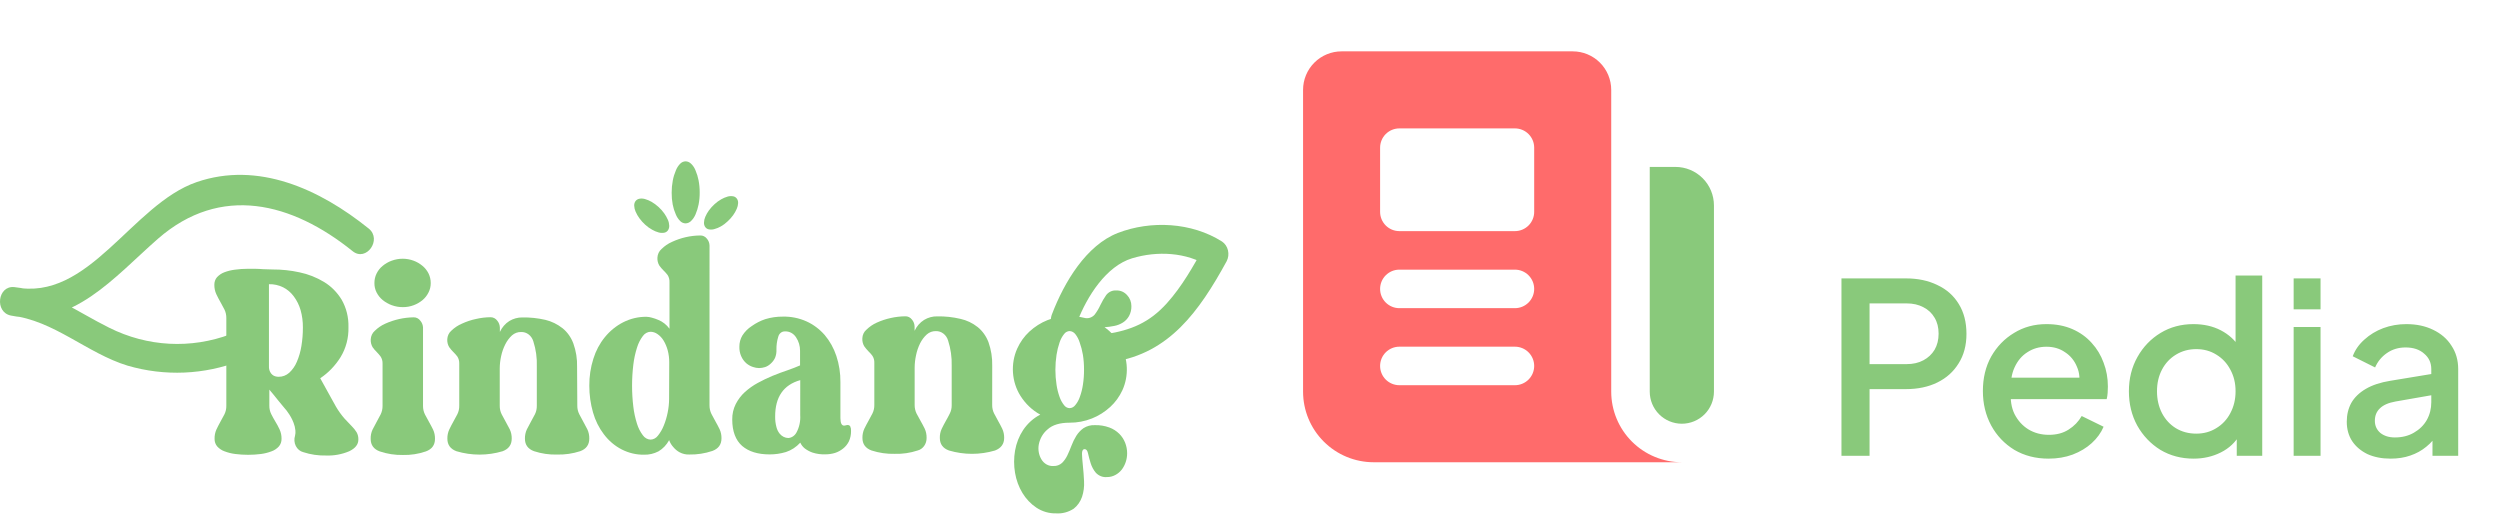 <svg width="735" height="151" viewBox="0 0 735 151" fill="none" xmlns="http://www.w3.org/2000/svg">
<path fill-rule="evenodd" clip-rule="evenodd" d="M383.1 26.425C383.1 23.422 384.293 20.541 386.417 18.417C388.54 16.293 391.421 15.1 394.425 15.1H462.375C465.378 15.1 468.259 16.293 470.383 18.417C472.506 20.541 473.7 23.422 473.7 26.425V115.138C473.7 120.644 475.887 125.925 479.781 129.819C483.675 133.713 488.956 135.9 494.462 135.9H403.862C398.356 135.9 393.075 133.713 389.181 129.819C385.287 125.925 383.1 120.644 383.1 115.138V26.425ZM411.412 79.275C409.91 79.275 408.47 79.872 407.408 80.934C406.346 81.996 405.75 83.436 405.75 84.938C405.75 86.439 406.346 87.88 407.408 88.942C408.47 90.004 409.91 90.6 411.412 90.6H445.387C446.889 90.6 448.329 90.004 449.391 88.942C450.453 87.88 451.05 86.439 451.05 84.938C451.05 83.436 450.453 81.996 449.391 80.934C448.329 79.872 446.889 79.275 445.387 79.275H411.412ZM411.412 101.925C409.91 101.925 408.47 102.522 407.408 103.584C406.346 104.646 405.75 106.086 405.75 107.588C405.75 109.089 406.346 110.53 407.408 111.592C408.47 112.654 409.91 113.25 411.412 113.25H445.387C446.889 113.25 448.329 112.654 449.391 111.592C450.453 110.53 451.05 109.089 451.05 107.588C451.05 106.086 450.453 104.646 449.391 103.584C448.329 102.522 446.889 101.925 445.387 101.925H411.412ZM405.75 43.413C405.75 41.911 406.346 40.471 407.408 39.409C408.47 38.347 409.91 37.75 411.412 37.75H445.387C446.889 37.75 448.329 38.347 449.391 39.409C450.453 40.471 451.05 41.911 451.05 43.413V62.288C451.05 63.789 450.453 65.23 449.391 66.292C448.329 67.353 446.889 67.95 445.387 67.95H411.412C409.91 67.95 408.47 67.353 407.408 66.292C406.346 65.23 405.75 63.789 405.75 62.288V43.413Z" fill="#FF6B6B"/>
<path d="M492.575 49.075H485.025V115.138C485.025 117.641 486.02 120.041 487.79 121.811C489.559 123.581 491.96 124.575 494.463 124.575C496.966 124.575 499.366 123.581 501.136 121.811C502.906 120.041 503.9 117.641 503.9 115.138V60.4C503.9 57.397 502.707 54.516 500.583 52.392C498.46 50.268 495.579 49.075 492.575 49.075Z" fill="#89C97B"/>
<path d="M541.39 134V81.85H560.36C563.86 81.85 566.94 82.503 569.6 83.81C572.307 85.07 574.407 86.937 575.9 89.41C577.393 91.837 578.14 94.753 578.14 98.16C578.14 101.52 577.37 104.413 575.83 106.84C574.337 109.267 572.26 111.133 569.6 112.44C566.94 113.747 563.86 114.4 560.36 114.4H549.65V134H541.39ZM549.65 107.05H560.57C562.437 107.05 564.07 106.677 565.47 105.93C566.87 105.183 567.967 104.157 568.76 102.85C569.553 101.497 569.95 99.91 569.95 98.09C569.95 96.27 569.553 94.707 568.76 93.4C567.967 92.047 566.87 91.02 565.47 90.32C564.07 89.573 562.437 89.2 560.57 89.2H549.65V107.05ZM602.287 134.84C598.507 134.84 595.147 133.977 592.207 132.25C589.313 130.477 587.05 128.097 585.417 125.11C583.783 122.077 582.967 118.693 582.967 114.96C582.967 111.133 583.783 107.75 585.417 104.81C587.097 101.87 589.337 99.56 592.137 97.88C594.937 96.153 598.11 95.29 601.657 95.29C604.503 95.29 607.047 95.78 609.287 96.76C611.527 97.74 613.417 99.093 614.957 100.82C616.497 102.5 617.663 104.437 618.457 106.63C619.297 108.823 619.717 111.157 619.717 113.63C619.717 114.237 619.693 114.867 619.647 115.52C619.6 116.173 619.507 116.78 619.367 117.34H589.197V111.04H614.887L611.107 113.91C611.573 111.623 611.41 109.593 610.617 107.82C609.87 106 608.703 104.577 607.117 103.55C605.577 102.477 603.757 101.94 601.657 101.94C599.557 101.94 597.69 102.477 596.057 103.55C594.423 104.577 593.163 106.07 592.277 108.03C591.39 109.943 591.04 112.277 591.227 115.03C590.993 117.597 591.343 119.837 592.277 121.75C593.257 123.663 594.61 125.157 596.337 126.23C598.11 127.303 600.117 127.84 602.357 127.84C604.643 127.84 606.58 127.327 608.167 126.3C609.8 125.273 611.083 123.943 612.017 122.31L618.457 125.46C617.71 127.233 616.543 128.843 614.957 130.29C613.417 131.69 611.55 132.81 609.357 133.65C607.21 134.443 604.853 134.84 602.287 134.84ZM644.936 134.84C641.296 134.84 638.03 133.977 635.136 132.25C632.29 130.477 630.026 128.097 628.346 125.11C626.713 122.123 625.896 118.763 625.896 115.03C625.896 111.297 626.736 107.937 628.416 104.95C630.096 101.963 632.36 99.607 635.206 97.88C638.053 96.153 641.273 95.29 644.866 95.29C647.9 95.29 650.583 95.897 652.916 97.11C655.25 98.323 657.093 100.003 658.446 102.15L657.256 103.97V81.01H665.096V134H657.606V126.3L658.516 127.77C657.21 130.057 655.343 131.807 652.916 133.02C650.49 134.233 647.83 134.84 644.936 134.84ZM645.706 127.49C647.9 127.49 649.86 126.953 651.586 125.88C653.36 124.807 654.736 123.337 655.716 121.47C656.743 119.557 657.256 117.41 657.256 115.03C657.256 112.65 656.743 110.527 655.716 108.66C654.736 106.793 653.36 105.323 651.586 104.25C649.86 103.177 647.9 102.64 645.706 102.64C643.513 102.64 641.53 103.177 639.756 104.25C637.983 105.323 636.606 106.793 635.626 108.66C634.646 110.527 634.156 112.65 634.156 115.03C634.156 117.41 634.646 119.557 635.626 121.47C636.606 123.337 637.96 124.807 639.686 125.88C641.46 126.953 643.466 127.49 645.706 127.49ZM674.331 134V96.13H682.241V134H674.331ZM674.331 90.95V81.85H682.241V90.95H674.331ZM702.829 134.84C700.262 134.84 697.999 134.397 696.039 133.51C694.126 132.577 692.632 131.317 691.559 129.73C690.486 128.097 689.949 126.183 689.949 123.99C689.949 121.937 690.392 120.093 691.279 118.46C692.212 116.827 693.636 115.45 695.549 114.33C697.462 113.21 699.866 112.417 702.759 111.95L715.919 109.78V116.01L704.299 118.04C702.199 118.413 700.659 119.09 699.679 120.07C698.699 121.003 698.209 122.217 698.209 123.71C698.209 125.157 698.746 126.347 699.819 127.28C700.939 128.167 702.362 128.61 704.089 128.61C706.236 128.61 708.102 128.143 709.689 127.21C711.322 126.277 712.582 125.04 713.469 123.5C714.356 121.913 714.799 120.163 714.799 118.25V108.52C714.799 106.653 714.099 105.137 712.699 103.97C711.346 102.757 709.526 102.15 707.239 102.15C705.139 102.15 703.296 102.71 701.709 103.83C700.169 104.903 699.026 106.303 698.279 108.03L691.699 104.74C692.399 102.873 693.542 101.24 695.129 99.84C696.716 98.393 698.559 97.273 700.659 96.48C702.806 95.687 705.069 95.29 707.449 95.29C710.436 95.29 713.072 95.85 715.359 96.97C717.692 98.09 719.489 99.653 720.749 101.66C722.056 103.62 722.709 105.907 722.709 108.52V134H715.149V127.14L716.759 127.35C715.872 128.89 714.729 130.22 713.329 131.34C711.976 132.46 710.412 133.323 708.639 133.93C706.912 134.537 704.976 134.84 702.829 134.84Z" fill="#89C97B"/>
<path d="M98.781 119.567C99.523 120.832 100.376 122.015 101.325 123.1C102.123 123.968 102.816 124.7 103.423 125.306C103.956 125.832 104.431 126.425 104.838 127.073C105.207 127.719 105.389 128.474 105.36 129.237C105.36 130.665 104.464 131.808 102.673 132.666C100.51 133.581 98.201 134.007 95.885 133.92C93.615 133.981 91.35 133.65 89.173 132.937C88.71 132.823 88.275 132.601 87.895 132.287C87.516 131.974 87.201 131.575 86.971 131.118C86.742 130.661 86.603 130.155 86.563 129.635C86.524 129.114 86.585 128.59 86.743 128.097C86.866 127.59 86.902 127.061 86.847 126.539C86.771 125.776 86.592 125.029 86.316 124.323C85.885 123.191 85.306 122.135 84.597 121.187C84.356 120.811 84.082 120.461 83.781 120.142L81.987 117.977L80.192 115.751L79.186 114.559V119.242C79.169 120.118 79.362 120.984 79.746 121.751C80.126 122.494 80.524 123.236 80.971 123.968C81.427 124.704 81.839 125.472 82.205 126.268C82.595 127.119 82.791 128.063 82.774 129.017C82.791 129.843 82.512 130.644 81.996 131.244C81.4 131.9 80.671 132.391 79.869 132.676C78.854 133.065 77.804 133.331 76.737 133.471C74.213 133.794 71.665 133.794 69.142 133.471C68.074 133.336 67.024 133.073 66.009 132.687C65.205 132.404 64.473 131.917 63.873 131.265C63.353 130.666 63.07 129.866 63.085 129.038C63.058 128.099 63.237 127.167 63.607 126.32C63.977 125.525 64.376 124.762 64.793 124.01C65.211 123.257 65.619 122.536 65.99 121.793C66.37 121.025 66.56 120.159 66.54 119.284V93.494C66.551 92.618 66.359 91.755 65.98 90.985C65.61 90.253 65.202 89.511 64.784 88.769C64.366 88.026 63.958 87.273 63.588 86.469C63.201 85.615 63.005 84.673 63.018 83.719C63.004 82.897 63.283 82.1 63.797 81.503C64.404 80.856 65.133 80.363 65.933 80.06C66.944 79.673 67.992 79.414 69.056 79.287C70.316 79.111 71.584 79.024 72.854 79.025H74.999C75.816 79.025 76.613 79.098 77.354 79.14C78.246 79.192 79.148 79.224 80.116 79.224C82.793 79.213 85.465 79.496 88.091 80.071C90.599 80.593 93.018 81.546 95.259 82.893C97.346 84.151 99.127 85.944 100.452 88.12C101.828 90.526 102.522 93.328 102.445 96.17C102.533 99.327 101.712 102.433 100.1 105.046C98.534 107.539 96.505 109.638 94.148 111.203L97.328 116.953C98.202 118.573 98.733 119.431 98.781 119.567ZM81.91 110.775C83.05 110.797 84.16 110.375 85.043 109.583C85.993 108.707 86.755 107.611 87.274 106.373C87.909 104.9 88.359 103.338 88.613 101.732C88.91 99.942 89.056 98.126 89.05 96.306C89.069 94.567 88.841 92.835 88.376 91.173C87.95 89.709 87.276 88.347 86.391 87.159C85.555 86.02 84.493 85.108 83.287 84.493C81.965 83.832 80.523 83.511 79.072 83.552V107.743C79.052 108.269 79.157 108.791 79.376 109.259C79.543 109.627 79.787 109.946 80.088 110.189C80.35 110.415 80.655 110.572 80.98 110.649C81.284 110.736 81.597 110.778 81.91 110.775Z" fill="#89C97B"/>
<path d="M124.367 119.337C124.359 120.213 124.555 121.077 124.936 121.846C125.316 122.577 125.705 123.309 126.132 124.051C126.56 124.794 126.949 125.546 127.329 126.31C127.718 127.15 127.91 128.084 127.889 129.028C127.889 130.826 126.993 132.056 125.202 132.718C123.018 133.467 120.739 133.82 118.452 133.763C116.154 133.81 113.863 133.457 111.664 132.718C109.87 132.059 108.977 130.836 108.977 129.028C108.949 128.085 109.139 127.15 109.528 126.31C109.901 125.543 110.3 124.79 110.724 124.051C111.142 123.309 111.531 122.577 111.911 121.835C112.289 121.065 112.482 120.201 112.471 119.326V106.917C112.501 106.169 112.3 105.432 111.901 104.826C111.549 104.356 111.168 103.913 110.762 103.498C110.325 103.077 109.925 102.611 109.566 102.108C109.149 101.417 108.949 100.595 108.996 99.766C109.021 99.278 109.14 98.801 109.346 98.368C109.553 97.936 109.841 97.557 110.193 97.257C111.096 96.374 112.13 95.667 113.25 95.166C115.903 93.971 118.737 93.336 121.604 93.295C121.991 93.28 122.375 93.368 122.725 93.549C123.075 93.731 123.381 94.002 123.617 94.341C124.062 94.862 124.327 95.539 124.367 96.254V119.337ZM118.443 90.295C117.336 90.307 116.236 90.116 115.186 89.73C114.223 89.381 113.316 88.866 112.5 88.204C111.77 87.607 111.162 86.849 110.715 85.977C110.288 85.138 110.068 84.19 110.079 83.228C110.071 82.254 110.286 81.294 110.705 80.436C111.141 79.547 111.75 78.776 112.49 78.178C113.29 77.512 114.185 76.996 115.139 76.652C116.185 76.265 117.282 76.067 118.386 76.067C119.477 76.064 120.561 76.258 121.594 76.642C122.534 76.986 123.416 77.498 124.205 78.157C124.943 78.76 125.555 79.53 125.999 80.416C126.417 81.274 126.636 82.233 126.636 83.207C126.646 84.169 126.427 85.117 125.999 85.956C125.568 86.833 124.973 87.6 124.253 88.204C123.466 88.861 122.587 89.373 121.651 89.72C120.62 90.113 119.534 90.308 118.443 90.295Z" fill="#89C97B"/>
<path d="M169.728 119.263C169.716 120.137 169.912 120.999 170.298 121.762C170.668 122.504 171.067 123.247 171.484 123.978C171.902 124.71 172.31 125.473 172.69 126.247C173.079 127.08 173.272 128.008 173.25 128.944C173.25 130.763 172.355 132 170.564 132.655C168.361 133.368 166.071 133.699 163.776 133.638C161.489 133.705 159.208 133.373 157.016 132.655C155.231 132.007 154.329 130.774 154.329 128.975C154.31 128.032 154.502 127.099 154.89 126.257C155.26 125.505 155.659 124.741 156.076 124.01C156.494 123.278 156.893 122.536 157.272 121.793C157.652 121.024 157.842 120.159 157.823 119.284V107.785C157.916 105.258 157.568 102.734 156.798 100.352C156.55 99.529 156.066 98.817 155.418 98.323C154.771 97.829 153.996 97.58 153.209 97.613C152.236 97.582 151.285 97.93 150.522 98.596C149.725 99.332 149.058 100.225 148.557 101.23C148.002 102.321 147.59 103.493 147.333 104.711C147.069 105.892 146.932 107.102 146.924 108.318V119.295C146.911 120.172 147.107 121.037 147.494 121.804C147.855 122.536 148.263 123.278 148.681 124.01C149.098 124.741 149.507 125.505 149.886 126.257C150.275 127.095 150.467 128.025 150.446 128.965C150.446 130.763 149.551 131.997 147.76 132.666C143.323 133.983 138.649 133.983 134.212 132.666C132.428 132.007 131.526 130.784 131.526 128.965C131.508 128.024 131.704 127.094 132.095 126.257C132.456 125.494 132.855 124.731 133.272 123.989C133.69 123.247 134.098 122.515 134.469 121.773C134.848 121.007 135.038 120.146 135.019 119.274V106.907C135.046 106.161 134.849 105.426 134.459 104.816C134.089 104.333 133.686 103.882 133.253 103.467C132.824 103.036 132.427 102.568 132.067 102.066C131.65 101.379 131.449 100.56 131.497 99.735C131.52 99.246 131.639 98.769 131.846 98.336C132.052 97.903 132.341 97.524 132.693 97.226C133.624 96.33 134.691 95.622 135.845 95.135C137.166 94.527 138.54 94.071 139.947 93.776C141.345 93.45 142.77 93.278 144.2 93.264C144.587 93.254 144.971 93.343 145.322 93.525C145.673 93.706 145.981 93.975 146.222 94.309C146.668 94.855 146.929 95.552 146.962 96.285V97.592C147.589 96.243 148.559 95.124 149.753 94.372C150.918 93.673 152.225 93.313 153.551 93.327C155.831 93.286 158.107 93.524 160.339 94.037C162.16 94.473 163.882 95.312 165.399 96.505C166.81 97.651 167.907 99.203 168.57 100.99C169.357 103.183 169.729 105.531 169.662 107.889L169.728 119.263Z" fill="#89C97B"/>
<path d="M208.594 119.201C208.592 120.073 208.787 120.932 209.164 121.699C209.534 122.431 209.942 123.173 210.36 123.916C210.777 124.658 211.186 125.4 211.556 126.174C211.944 127.011 212.137 127.942 212.116 128.881C212.116 130.686 211.22 131.92 209.429 132.582C207.231 133.321 204.94 133.674 202.641 133.628C201.657 133.667 200.68 133.441 199.793 132.969C199.119 132.602 198.511 132.102 197.999 131.495C197.447 130.904 197.013 130.192 196.727 129.404C195.973 130.794 194.89 131.933 193.594 132.697C192.265 133.386 190.809 133.723 189.341 133.68C187.089 133.714 184.86 133.192 182.816 132.151C180.772 131.111 178.966 129.579 177.531 127.669C176.095 125.79 175.014 123.615 174.35 121.271C173.618 118.718 173.25 116.055 173.259 113.378C173.238 110.691 173.64 108.021 174.445 105.485C175.169 103.138 176.318 100.977 177.822 99.133C179.327 97.289 181.156 95.801 183.198 94.759C185.357 93.66 187.712 93.106 190.091 93.138C190.62 93.157 191.146 93.245 191.657 93.4C192.303 93.57 192.938 93.79 193.556 94.058C194.194 94.316 194.798 94.668 195.35 95.104C195.908 95.539 196.407 96.06 196.831 96.651V82.977C196.869 82.212 196.668 81.456 196.262 80.834C195.882 80.35 195.473 79.896 195.037 79.475C194.606 79.05 194.208 78.585 193.85 78.085C193.429 77.395 193.229 76.571 193.281 75.743C193.304 75.253 193.422 74.774 193.629 74.339C193.835 73.904 194.125 73.524 194.477 73.223C195.374 72.335 196.405 71.627 197.524 71.132C200.16 69.903 202.989 69.257 205.85 69.23C206.232 69.21 206.613 69.289 206.962 69.459C207.311 69.63 207.62 69.888 207.863 70.213C208.319 70.751 208.582 71.453 208.603 72.188L208.594 119.201ZM196.755 106.436C196.755 105.276 196.605 104.121 196.309 103.007C196.039 101.992 195.632 101.026 195.103 100.143C194.639 99.372 194.031 98.72 193.319 98.23C192.705 97.79 191.991 97.551 191.258 97.54C190.819 97.553 190.388 97.674 189.995 97.892C189.603 98.111 189.26 98.423 188.99 98.805C188.232 99.81 187.653 100.962 187.281 102.202C186.761 103.828 186.398 105.51 186.198 107.22C185.705 111.321 185.705 115.476 186.198 119.577C186.402 121.286 186.765 122.968 187.281 124.595C187.663 125.832 188.249 126.98 189.008 127.982C189.279 128.366 189.624 128.679 190.018 128.898C190.412 129.117 190.846 129.236 191.287 129.247C191.704 129.231 192.113 129.116 192.487 128.91C192.86 128.705 193.189 128.413 193.452 128.056C194.157 127.173 194.733 126.174 195.16 125.097C195.666 123.852 196.051 122.552 196.309 121.218C196.573 119.925 196.71 118.603 196.717 117.277L196.755 106.436Z" fill="#89C97B"/>
<path d="M248.155 125.128C248.342 125.127 248.528 125.095 248.706 125.034C248.936 124.958 249.179 124.933 249.418 124.961C249.533 124.977 249.644 125.022 249.741 125.093C249.838 125.164 249.919 125.258 249.978 125.369C250.162 125.792 250.241 126.261 250.206 126.728C250.223 127.78 250.008 128.82 249.579 129.76C249.169 130.587 248.595 131.301 247.899 131.85C247.177 132.437 246.367 132.879 245.507 133.157C244.579 133.439 243.621 133.58 242.658 133.575C241.375 133.626 240.093 133.449 238.861 133.053C238.065 132.774 237.31 132.369 236.62 131.85C236.054 131.408 235.594 130.819 235.282 130.136C234.108 131.429 232.659 132.377 231.067 132.896C229.502 133.369 227.886 133.604 226.263 133.596C222.82 133.596 220.13 132.767 218.193 131.108C216.295 129.436 215.279 126.853 215.279 123.351C215.252 121.755 215.609 120.179 216.314 118.783C217.006 117.437 217.916 116.243 219 115.26C220.169 114.207 221.443 113.306 222.798 112.573C224.22 111.795 225.678 111.097 227.165 110.482C228.655 109.865 230.098 109.343 231.494 108.872C232.889 108.402 234.124 107.889 235.215 107.429V103.133C235.226 101.714 234.816 100.33 234.048 99.192C233.686 98.62 233.198 98.16 232.63 97.853C232.062 97.545 231.433 97.402 230.801 97.435C230.351 97.407 229.905 97.55 229.54 97.842C229.175 98.133 228.913 98.555 228.798 99.035C228.425 100.239 228.248 101.506 228.276 102.777C228.32 103.626 228.173 104.474 227.848 105.245C227.543 105.873 227.127 106.427 226.624 106.875C226.137 107.351 225.564 107.708 224.943 107.921C224.363 108.106 223.763 108.205 223.158 108.214C222.549 108.201 221.945 108.092 221.364 107.889C220.679 107.669 220.036 107.315 219.465 106.844C218.786 106.263 218.243 105.513 217.879 104.655C217.516 103.797 217.344 102.856 217.377 101.91C217.368 100.738 217.679 99.591 218.269 98.617C218.99 97.501 219.919 96.567 220.994 95.878C222.236 94.993 223.585 94.303 225 93.829C226.688 93.315 228.433 93.065 230.184 93.086C232.546 93.031 234.894 93.504 237.086 94.477C239.11 95.39 240.94 96.757 242.459 98.491C243.962 100.268 245.127 102.358 245.886 104.638C246.704 107.113 247.109 109.73 247.082 112.364V122.954C247.101 124.418 247.453 125.128 248.155 125.128ZM235.272 111.758C230.348 113.151 227.889 116.713 227.896 122.442C227.874 123.503 228.002 124.561 228.276 125.578C228.457 126.289 228.782 126.947 229.225 127.502C229.545 127.894 229.936 128.21 230.372 128.43C230.808 128.649 231.28 128.767 231.76 128.777C232.255 128.742 232.736 128.573 233.158 128.285C233.58 127.997 233.932 127.599 234.181 127.125C235.003 125.593 235.38 123.82 235.263 122.044L235.272 111.758Z" fill="#89C97B"/>
<path d="M291.702 119.054C291.687 119.927 291.88 120.788 292.263 121.553C292.63 122.292 293.028 123.034 293.459 123.78C293.876 124.511 294.285 125.264 294.655 126.038C295.046 126.874 295.242 127.805 295.225 128.745C295.225 130.554 294.275 131.777 292.538 132.446C288.104 133.756 283.434 133.756 279 132.446C277.209 131.798 276.313 130.571 276.313 128.766C276.284 127.83 276.474 126.901 276.864 126.069C277.234 125.295 277.633 124.543 278.051 123.8C278.468 123.058 278.876 122.326 279.237 121.584C279.625 120.822 279.819 119.959 279.797 119.086V107.586C279.873 105.051 279.515 102.522 278.744 100.132C278.499 99.303 278.017 98.584 277.37 98.083C276.723 97.581 275.946 97.325 275.155 97.351C274.181 97.314 273.228 97.662 272.468 98.334C271.668 99.064 271.001 99.954 270.503 100.958C269.954 102.068 269.552 103.257 269.307 104.492C269.046 105.673 268.913 106.883 268.908 108.098V119.075C268.901 119.95 269.094 120.813 269.468 121.584C269.848 122.326 270.247 123.058 270.674 123.79C271.101 124.522 271.49 125.285 271.87 126.038C272.251 126.877 272.44 127.807 272.421 128.745C272.434 129.602 272.178 130.438 271.698 131.111C271.217 131.785 270.54 132.257 269.782 132.446C267.597 133.169 265.321 133.501 263.041 133.429C260.743 133.49 258.45 133.159 256.244 132.446C254.459 131.787 253.557 130.564 253.557 128.756C253.538 127.813 253.73 126.879 254.117 126.038C254.497 125.275 254.886 124.511 255.304 123.78C255.721 123.048 256.13 122.295 256.5 121.553C256.881 120.784 257.071 119.919 257.051 119.044V106.697C257.088 105.95 256.89 105.212 256.49 104.607C256.129 104.119 255.728 103.668 255.294 103.258C254.855 102.805 254.449 102.316 254.079 101.794C253.668 101.101 253.474 100.279 253.528 99.453C253.548 98.964 253.664 98.487 253.869 98.053C254.074 97.62 254.363 97.241 254.715 96.944C255.619 96.061 256.653 95.353 257.772 94.853C259.096 94.254 260.469 93.799 261.873 93.494C263.271 93.181 264.691 93.013 266.117 92.992C266.499 92.971 266.88 93.048 267.23 93.219C267.579 93.39 267.888 93.649 268.13 93.975C268.586 94.514 268.855 95.214 268.889 95.951V97.257C269.516 95.914 270.487 94.802 271.68 94.058C272.874 93.335 274.22 92.974 275.582 93.013C277.863 92.974 280.14 93.219 282.37 93.745C284.196 94.145 285.924 94.968 287.44 96.16C288.85 97.3 289.95 98.844 290.62 100.624C291.399 102.824 291.77 105.173 291.712 107.534L291.702 119.054Z" fill="#89C97B"/>
<path d="M328.215 85.402C328.803 85.372 329.39 85.48 329.937 85.72C330.484 85.96 330.978 86.326 331.386 86.793C331.779 87.204 332.091 87.698 332.305 88.246C332.519 88.795 332.629 89.385 332.63 89.981C332.659 91.023 332.411 92.051 331.918 92.94C331.47 93.724 330.854 94.374 330.123 94.832C329.337 95.323 328.479 95.659 327.589 95.825C326.647 96.014 325.696 96.14 324.74 96.202C326.672 97.569 328.295 99.403 329.487 101.565C330.576 103.53 331.193 105.768 331.281 108.069C331.369 110.369 330.925 112.656 329.99 114.716C329.113 116.607 327.895 118.282 326.411 119.64C324.81 121.106 322.988 122.252 321.028 123.027C318.925 123.864 316.704 124.285 314.468 124.271C311.582 124.271 309.421 124.93 307.984 126.247C306.675 127.323 305.762 128.881 305.411 130.638C305.124 132.153 305.394 133.732 306.161 135.028C306.544 135.682 307.079 136.21 307.71 136.557C308.341 136.905 309.046 137.059 309.75 137.004C310.655 137.046 311.543 136.723 312.247 136.095C312.88 135.462 313.407 134.712 313.804 133.879C314.222 133 314.639 132.028 315.028 130.993C315.409 129.984 315.883 129.021 316.443 128.118C317.003 127.235 317.712 126.479 318.532 125.892C319.55 125.242 320.717 124.93 321.892 124.992C323.336 124.949 324.775 125.182 326.146 125.682C327.237 126.078 328.243 126.719 329.098 127.564C329.817 128.287 330.392 129.167 330.784 130.148C331.176 131.129 331.378 132.19 331.377 133.262C331.379 134.135 331.241 135.003 330.968 135.823C330.703 136.628 330.314 137.378 329.82 138.039C329.294 138.711 328.647 139.256 327.921 139.639C327.157 140.057 326.314 140.268 325.462 140.256C324.864 140.317 324.261 140.236 323.694 140.018C323.127 139.799 322.61 139.449 322.177 138.991C321.494 138.178 320.973 137.216 320.649 136.168C320.326 135.123 320.07 134.171 319.889 133.324C319.709 132.478 319.386 132.049 318.883 132.049C318.38 132.049 318.076 132.53 318.104 133.45C318.133 134.37 318.218 135.541 318.37 136.942C318.522 138.342 318.636 139.9 318.712 141.5C318.802 143.051 318.602 144.606 318.123 146.068C317.64 147.477 316.784 148.694 315.665 149.56C314.103 150.575 312.301 151.052 310.49 150.929C308.459 150.984 306.454 150.404 304.709 149.257C303.068 148.166 301.665 146.692 300.598 144.939C299.516 143.15 298.776 141.137 298.424 139.022C298.054 136.863 298.054 134.647 298.424 132.488C298.803 130.298 299.617 128.228 300.807 126.425C302.117 124.479 303.846 122.923 305.839 121.898C303.498 120.625 301.489 118.719 300 116.357C298.737 114.35 297.983 112.008 297.817 109.573C297.65 107.139 298.076 104.699 299.051 102.505C299.918 100.577 301.14 98.868 302.639 97.487C304.221 96.035 306.02 94.896 307.956 94.121C310.05 93.288 312.261 92.867 314.487 92.877C315.212 92.875 315.935 92.931 316.652 93.044C317.345 93.149 318.047 93.274 318.74 93.442C319.277 93.596 319.841 93.594 320.377 93.436C320.912 93.278 321.402 92.971 321.797 92.543C322.466 91.672 323.04 90.717 323.506 89.699C324 88.66 324.575 87.67 325.225 86.741C325.592 86.274 326.055 85.909 326.574 85.677C327.094 85.444 327.656 85.35 328.215 85.402ZM314.459 119.995C314.781 119.986 315.098 119.901 315.387 119.746C315.677 119.591 315.934 119.369 316.139 119.096C316.721 118.397 317.176 117.581 317.478 116.692C317.896 115.536 318.199 114.334 318.38 113.106C318.606 111.635 318.714 110.145 318.703 108.653C318.711 107.191 318.599 105.732 318.37 104.293C318.159 103.054 317.841 101.839 317.421 100.666C317.138 99.768 316.703 98.938 316.139 98.219C315.929 97.953 315.671 97.737 315.382 97.584C315.093 97.431 314.779 97.345 314.459 97.331C314.144 97.341 313.834 97.426 313.552 97.581C313.27 97.737 313.022 97.958 312.826 98.23C312.256 98.949 311.811 99.778 311.516 100.676C311.11 101.85 310.811 103.065 310.623 104.304C310.174 107.22 310.174 110.2 310.623 113.117C310.802 114.344 311.102 115.546 311.516 116.702C311.821 117.582 312.265 118.396 312.826 119.107C313.022 119.378 313.27 119.599 313.552 119.752C313.834 119.906 314.144 119.989 314.459 119.995Z" fill="#89C97B"/>
<path d="M316.69 94.675C319.614 87.054 325.234 78.251 332.829 75.941C340.168 73.725 348.769 74.101 355.395 78.293L354 72.522C350.81 78.345 347.487 84.221 343.12 89.082C337.946 94.874 332.459 97.1 325.206 98.219C320.335 98.982 322.405 107.094 327.256 106.373C343.661 103.833 352.471 91.737 360.645 76.788C361.145 75.816 361.28 74.669 361.023 73.589C360.766 72.51 360.137 71.583 359.269 71.007C350.354 65.361 338.383 64.734 328.661 68.487C319.367 72.104 312.902 82.903 309.266 92.417C307.367 97.435 314.772 99.62 316.671 94.664L316.69 94.675Z" fill="#89C97B"/>
<path d="M108.408 67.201C93.911 55.534 75.835 47.349 57.845 53.527C38.715 60.093 26.145 88.894 4.215 84.409L3.199 92.772C15.74 94.11 25.633 103.885 37.509 107.502C48.466 110.698 60.041 110.199 70.737 106.07C75.418 104.356 72.456 96.557 67.775 98.261C56.096 102.653 43.334 101.969 32.098 96.348C22.785 91.737 14.639 85.496 4.215 84.409C-0.712 83.886 -1.661 91.8 3.199 92.772C21.332 96.494 33.579 81.461 46.443 70.191C64.908 54.092 85.851 59.486 103.68 73.85C107.677 77.081 112.414 70.432 108.408 67.201Z" fill="#89C97B"/>
<path d="M197.47 56.643C197.466 55.441 197.577 54.243 197.802 53.067C197.992 52.044 198.295 51.051 198.704 50.109C198.996 49.358 199.43 48.685 199.976 48.133C200.408 47.692 200.973 47.442 201.562 47.433C202.159 47.442 202.733 47.691 203.175 48.133C203.744 48.673 204.192 49.349 204.486 50.109C204.887 51.035 205.187 52.011 205.378 53.015C205.607 54.194 205.719 55.396 205.71 56.601C205.721 57.785 205.613 58.966 205.387 60.124C205.19 61.12 204.891 62.088 204.495 63.009C204.181 63.759 203.728 64.428 203.166 64.975C202.719 65.416 202.143 65.665 201.543 65.675C200.954 65.663 200.39 65.414 199.957 64.975C199.41 64.425 198.974 63.755 198.675 63.009C198.268 62.096 197.965 61.13 197.774 60.135C197.559 58.986 197.457 57.815 197.47 56.643Z" fill="#89C97B"/>
<path d="M189.675 66.052C189.049 65.489 188.479 64.855 187.975 64.159C187.536 63.562 187.163 62.909 186.865 62.215C186.621 61.674 186.482 61.083 186.456 60.48C186.43 59.994 186.565 59.514 186.836 59.131C187.129 58.757 187.532 58.508 187.975 58.43C188.519 58.332 189.075 58.361 189.608 58.514C190.287 58.707 190.943 58.984 191.564 59.34C192.275 59.755 192.947 60.249 193.567 60.814C194.192 61.378 194.761 62.012 195.267 62.706C195.694 63.301 196.06 63.946 196.358 64.63C196.602 65.178 196.738 65.776 196.757 66.386C196.773 66.877 196.632 67.358 196.358 67.745C196.076 68.119 195.676 68.362 195.238 68.425C194.697 68.519 194.144 68.487 193.615 68.331C192.954 68.148 192.317 67.878 191.716 67.526C190.986 67.123 190.301 66.629 189.675 66.052Z" fill="#89C97B"/>
<path d="M211.936 66.564C211.334 66.908 210.697 67.171 210.037 67.348C209.521 67.504 208.981 67.536 208.452 67.442C208.026 67.382 207.635 67.147 207.36 66.783C207.087 66.408 206.949 65.936 206.971 65.456C206.987 64.864 207.116 64.284 207.351 63.752C207.639 63.082 207.996 62.45 208.414 61.87C208.909 61.196 209.466 60.579 210.075 60.03C210.676 59.473 211.332 58.992 212.031 58.598C212.634 58.251 213.271 57.981 213.93 57.793C214.451 57.645 214.994 57.616 215.525 57.709C215.956 57.772 216.349 58.013 216.625 58.384C216.9 58.755 217.036 59.228 217.006 59.706C216.979 60.291 216.843 60.864 216.607 61.389C216.314 62.067 215.951 62.706 215.525 63.291C215.032 63.968 214.475 64.585 213.863 65.131C213.276 65.693 212.629 66.174 211.936 66.564Z" fill="#89C97B"/>
</svg>
